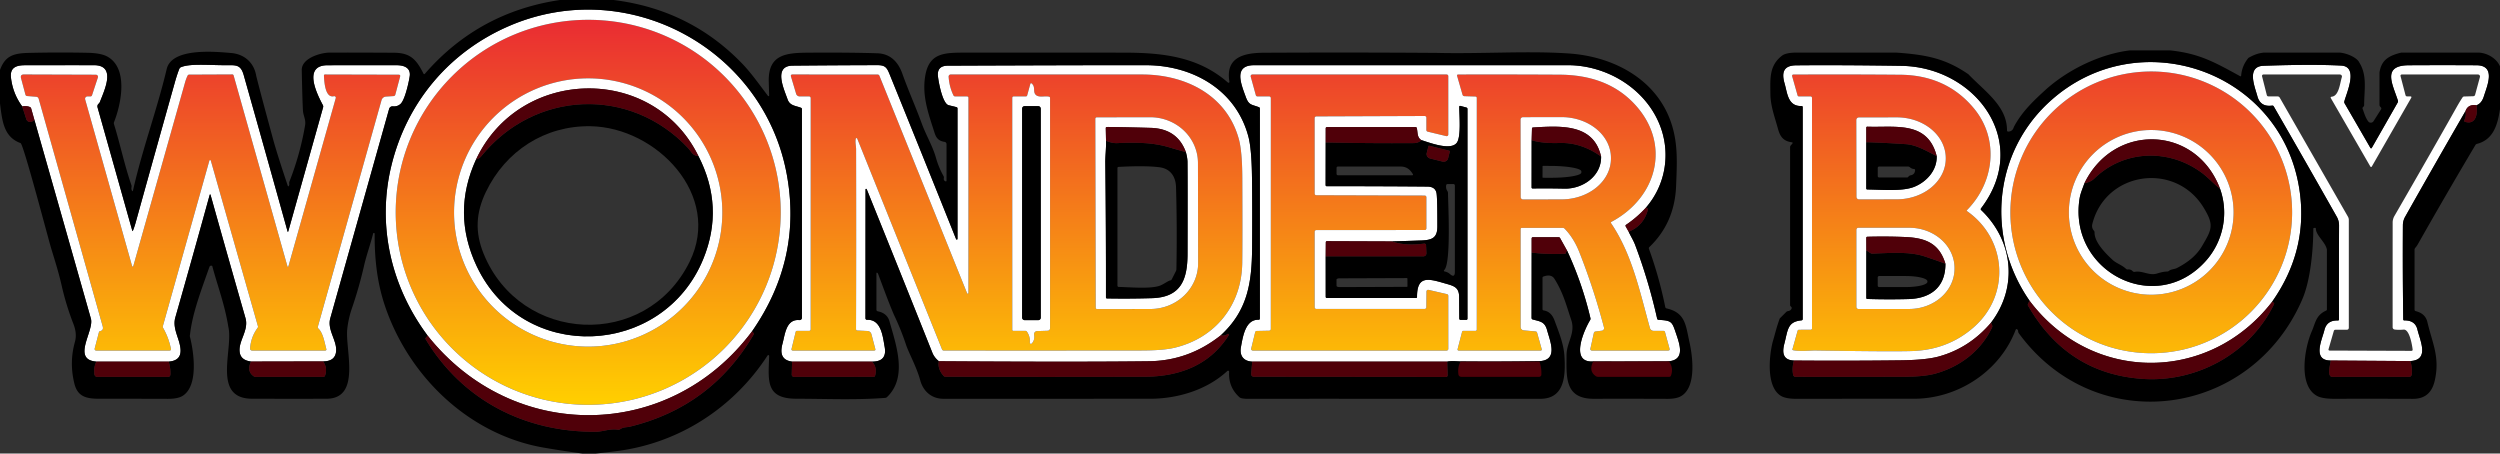 <svg xmlns="http://www.w3.org/2000/svg" xmlns:xlink="http://www.w3.org/1999/xlink" viewBox="0 0 1141 207"><rect x="0" y="0" width="1141" height="207" fill="#333333" stroke="none"/><defs><linearGradient id="a"><stop offset="0" style="stop-color:#ffcd00;stop-opacity:1"/><stop offset="1" style="stop-color:#ea2e32;stop-opacity:1"/></linearGradient><linearGradient xlink:href="#a" id="b" x1="628.809" x2="628.809" y1="182.333" y2="11.583" gradientUnits="userSpaceOnUse"/></defs><g fill="#20203d" style="fill:url(#b);fill-opacity:1"><path d="M356.32 96.9a87.86 87.86 0 0 1-87.86 87.86A87.86 87.86 0 0 1 180.6 96.9a87.86 87.86 0 0 1 87.86-87.86 87.86 87.86 0 0 1 87.86 87.86m-26.65.08a61.22 61.22 0 0 0-61.22-61.22 61.22 61.22 0 0 0-61.22 61.22 61.22 61.22 0 0 0 61.22 61.22 61.22 61.22 0 0 0 61.22-61.22M1046.12 96.92a64.29 64.29 0 0 1-64.29 64.29 64.29 64.29 0 0 1-64.29-64.29 64.29 64.29 0 0 1 64.29-64.29 64.29 64.29 0 0 1 64.29 64.29m-26.71.01a37.59 37.59 0 0 0-37.59-37.59 37.59 37.59 0 0 0-37.59 37.59 37.59 37.59 0 0 0 37.59 37.59 37.59 37.59 0 0 0 37.59-37.59M60.3 121.48a.28.27 44.8 0 0 .53 0Q72.71 79.35 84.49 37.5q.44-1.55 1.14-2.99.22-.45.72-.45l19.63-.09q.51 0 .65.5l24.48 86.84q.3 1.05.59 0l21.54-76.54a.69.69 0 0 0-.82-.86c-3.86.94-4.42-5.93-4.57-9.36q-.03-.56.53-.55l33.56.09q.9.01.67.88l-2.18 8.19q-.17.66-.85.7l-3.42.22a2.26 2.26 0 0 0-2.04 1.65l-29.04 103.32q-.15.53.25.91c2.17 2.04 2.84 6.59 3.62 9.4a.51.51 0 0 1-.49.64h-33.4a.92.92 0 0 1-.92-.99q.37-5.23 3.42-9.35.27-.37.15-.81l-21.5-75.56a.34.34 0 0 0-.65 0l-21.21 75.48q-.13.48.11.91 2.56 4.49 3.57 9.59a.61.61 0 0 1-.6.73H43.89a.71.7-82.7 0 1-.68-.89l1.93-7.42q.12-.47.59-.58 1.65-.36 1.14-2.18Q32.34 97.25 17.66 45.1q-.25-.86-1.14-.93l-4.1-.33q-.65-.05-.82-.68l-1.99-7.44q-.46-1.74 1.34-1.73l32.81.11a.97.96 9.4 0 1 .91 1.27L42 43.46q-.18.54-.75.54h-1.33a1.09 1.08-7.9 0 0-1.05 1.38zM390.57 63.3c-.34 1.51.15 3.52.15 4.71q.1 41.07-.03 82.16 0 .65.64.68l4.63.22a1.91 1.9-5.8 0 1 1.75 1.42l1.78 6.79q.19.72-.56.72H361.8a.57.57 0 0 1-.55-.7l1.88-7.77q.13-.53.67-.53h5.45q.75 0 .75-.75V44.75a.75.75 0 0 0-.75-.75h-4.29a1.68 1.68 0 0 1-1.61-1.2l-2.39-8.02a.61.61 0 0 1 .59-.78l38.92.01q.67 0 .92.62l39.99 99.21a.32.32 0 0 0 .62-.12V44.66q0-.65-.65-.65l-5.41-.01q-.57-.01-.81-.52-1.92-4.03-2.17-8.5a.92.92 0 0 1 .92-.98q43.54-.01 87.37 0c19.97.01 38.74 9.51 44.18 29.55q1.51 5.57 1.56 17.67.11 28-.03 38.78c-.26 19.39-12.37 34.3-30.88 38.71q-5.23 1.25-15.4 1.26-44.95.06-89.92.02-.59 0-.82-.56l-38.7-96.18a.35.35 0 0 0-.67.05M468.19 44h-5.56a.63.62 0 0 0-.63.62V150.5q0 .5.5.5h5.47q.48 0 .74.4 1.55 2.27 1.29 4.96a.53.53 0 0 0 .92.4q1.48-1.65 1.04-3.94a1.45 1.44-6.3 0 1 1.37-1.71l4.84-.16a1.12 1.12 0 0 0 1.08-1.12V44.73q0-.52-.51-.63c-2.09-.44-5.02.72-6.31-1.18-.92-1.36.14-3.19-1.44-4.72q-.57-.54-.78.22l-1.4 5.1q-.13.48-.62.48m31.72 10.19.16 86.24a.64.64 0 0 0 .64.64l24.38-.04a21.78 20.89-.1 0 0 21.74-20.93l-.08-45.74a21.78 20.89-.1 0 0-21.82-20.85l-24.38.04a.64.64 0 0 0-.64.64M650.24 52.94l-49.48.19a.76.76 0 0 0-.76.76v34.46a.76.76 0 0 0 .76.76l49.48.15a.76.76 0 0 1 .76.76v14.2a.76.76 0 0 1-.76.76l-49.48.03a.76.76 0 0 0-.76.76v34.47a.76.76 0 0 0 .76.76h49.46a.76.76 0 0 0 .76-.75l.07-7.21a.76.76 0 0 1 .93-.74l8.43 1.95a.76.76 0 0 1 .59.74v24.25a.76.76 0 0 1-.76.76h-88.45a.76.76 0 0 1-.74-.94l1.81-7.43a.76.76 0 0 1 .72-.58l5.68-.12a.76.76 0 0 0 .74-.76V44.76a.76.76 0 0 0-.76-.76h-5.35a.76.76 0 0 1-.73-.56l-2.34-8.48a.76.76 0 0 1 .74-.96h88.68a.76.76 0 0 1 .76.76v26.62a.76.76 0 0 1-.94.74l-8.48-2.04a.76.76 0 0 1-.58-.74V53.7a.76.76 0 0 0-.76-.76M735.34 101.94c9.63 14.25 13.14 31.46 17.69 47.79a1.75 1.75 0 0 0 1.68 1.27h4.43q.62 0 .78.6l2.06 7.53q.24.87-.67.87h-34.79a.69.68 6.1 0 1-.67-.83l1.57-7.15q.14-.65.8-.73l2.87-.36a1.16 1.16 0 0 0 .98-1.45q-4.65-17.67-11.22-34.3-2.56-6.5-6.76-10.82-.36-.36-.87-.36h-18.6q-.62 0-.62.62v44.43q0 1.61 1.61 1.75l5.21.46q.57.05.72.6l2.07 7.41q.2.73-.55.73h-37.34a.51.5-82.8 0 1-.48-.63l2.05-7.92q.12-.45.58-.45h5.5q.63 0 .63-.63V44.66a.61.61 0 0 0-.59-.61l-5.01-.15q-.72-.03-.92-.72l-2.44-8.48q-.19-.68.51-.69 23.14-.06 46.19.07c13.06.08 24.99 3.64 34.03 13.18 17.09 18.03 10.86 42.69-10.25 53.95q-.5.26-.18.73m-41.37-47.35.06 35.36a1.1 1.1 0 0 0 1.1 1.09l17.56-.03a22.58 18.61-.1 0 0 22.55-18.65v-.34a22.58 18.61-.1 0 0-22.61-18.57l-17.56.03a1.1 1.1 0 0 0-1.1 1.11M827 149.87V44.75q0-.75-.75-.75h-5.18q-.52 0-.67-.51l-2.47-8.74a.56.56 0 0 1 .54-.72q24.32-.12 48.77.08 21 .18 33.59 15.28c11.7 14.04 9.46 33.77-3.1 46.5a.32.31-50.3 0 0 .04.48c18.17 12.75 19.87 38.21 3.07 52.97q-11.78 10.34-28.15 10.88-9.24.31-44.05-.26c-2.32-.04-6.71.52-10.2-.11q-.47-.08-.34-.54l2.31-8.27q.15-.53.7-.53l5.27-.02q.62 0 .62-.62m20.22-95.1.06 35.08a1.17 1.17 0 0 0 1.17 1.16l17.27-.03a22.36 18.62-.1 0 0 22.33-18.66v-.18a22.36 18.62-.1 0 0-22.39-18.58l-17.27.03a1.17 1.17 0 0 0-1.17 1.18m.03 50.09v35.24a.92.92 0 0 0 .92.92h23.17a20.71 18.39 0 0 0 20.71-18.39v-.3a20.71 18.39 0 0 0-20.71-18.39h-23.17a.92.92 0 0 0-.92.92" style="fill:url(#b);fill-opacity:1"/><path d="m1082.56 75.89 17.87-31.15q.43-.74-.43-.74h-1.35q-.63 0-.79-.61l-2.26-8.66a.58.58 0 0 1 .56-.73h34.79a.93.92-82.3 0 1 .89 1.17l-2.19 8.06q-.19.67-.89.69l-4.11.12q-.48.01-.75.42-1.23 1.84-2.71 4.47-10.5 18.7-28.45 49.78c-.42.73-.73 1.84-.73 2.76q-.02 23.9-.01 47.9a1.03 1.03 0 0 0 .89 1.02q1.87.26 4.1.04c2.7-.25 3.9 7.07 4.13 9.02q.08.69-.61.68l-37.18-.13q-.77-.01-.55-.74l2.36-8.17q.17-.59.79-.59h5.07q1 0 1-1v-49.12a2.98 2.93-60.3 0 0-.39-1.47l-31.13-54.33q-.33-.57-.99-.57l-4.15-.02q-.63 0-.78-.62l-2.16-8.56a.65.65 0 0 1 .63-.81h34.91a.93.93 0 0 1 .88 1.22c-.84 2.53-1.27 8.57-4.59 8.91q-.77.08-.38.75l17.91 31.01q.4.69.8 0" style="fill:url(#b);fill-opacity:1"/></g><g fill="#fff"><path d="M343.21 151.25c-37.7 50.41-109.28 50.95-148.17 1.75-16.67-22.43-22.95-50.17-16.49-77.09 7.04-29.33 26.68-52.51 54.28-64.25 53.81-22.88 115.6 10.51 126.23 67.8q7.17 38.71-15.85 71.79m13.11-54.35a87.86 87.86 0 0 0-87.86-87.86A87.86 87.86 0 0 0 180.6 96.9a87.86 87.86 0 0 0 87.86 87.86 87.86 87.86 0 0 0 87.86-87.86M1037 137.71c-28.72 37.24-82.34 37.28-110.71-.46-19.95-28.7-16.66-67.35 9.22-90.92 40.33-36.73 105.51-14.14 113.9 39.91q4.3 27.71-12.41 51.47m9.12-40.79a64.29 64.29 0 0 0-64.29-64.29 64.29 64.29 0 0 0-64.29 64.29 64.29 64.29 0 0 0 64.29 64.29 64.29 64.29 0 0 0 64.29-64.29M147.51 164.93l-32.95.07q-4.56-.58-5.14-4.09c-.86-5.15 4.25-10.04 2.62-15.73q-8.09-28.19-15.96-56.3a.19.19 0 0 0-.36 0q-7.73 28.07-15.7 56.01c-1.07 3.71.51 7.17 1.58 10.66 1.48 4.85 1.49 8.99-4.6 9.49H44c-11.52-.89-.93-14.01-2.51-19.61q-12.86-45.35-25.78-90.68l-1.48-5.24q-.13-.45-.56-.65-1.36-.64-3.55-.33-4.25-5.78-5.11-13.03c-.55-4.64 2.32-5.72 6.39-5.73q15.73-.04 31.45-.02c10.18.02 5.06 10.89 2.73 16.81q-.18.44-.55.76-.8.68-.46 1.87 7.9 28 15.78 56.01.14.51.34.02.66-1.65 1.15-3.4 8.88-31.95 17.86-63.88 1.18-4.21 2.16-6.56.19-.47.66-.68c3.97-1.72 11.73-1 19.92-.94 5.01.03 7.34-.62 8.79 4.5q10.06 35.58 19.98 71.21.19.69.39 0l15.87-56.51q.14-.49-.1-.95c-3.08-5.76-8.99-18.19 2.09-18.23q15.75-.06 31.52-.02c3.1 0 6.25.95 6.07 4.49-.07 1.4-2.01 11.12-4.22 13.15q-1.44 1.33-3.5 1.13a1.63 1.62 10.8 0 0-1.73 1.17q-13.47 47.96-26.86 95.57c-1.57 5.58 3.67 10.7 2.53 15.93q-.81 3.71-5.76 3.73M60.3 121.48l-21.43-76.1A1.09 1.08-7.9 0 1 39.92 44h1.33q.57 0 .75-.54l2.67-8.09a.97.96 9.4 0 0-.91-1.27l-32.81-.11q-1.8-.01-1.34 1.73l1.99 7.44q.17.63.82.68l4.1.33q.89.07 1.14.93 14.68 52.15 29.21 103.83.51 1.82-1.14 2.18-.47.11-.59.58l-1.93 7.42a.71.7-82.7 0 0 .68.89h33.54a.61.61 0 0 0 .6-.73q-1.01-5.1-3.57-9.59-.24-.43-.11-.91l21.21-75.48a.34.34 0 0 1 .65 0l21.5 75.56q.12.44-.15.81-3.05 4.12-3.42 9.35a.92.92 0 0 0 .92.99h33.4a.51.51 0 0 0 .49-.64c-.78-2.81-1.45-7.36-3.62-9.4q-.4-.38-.25-.91l29.04-103.32a2.26 2.26 0 0 1 2.04-1.65l3.42-.22q.68-.04.85-.7l2.18-8.19q.23-.87-.67-.88L148.38 34q-.56-.01-.53.55c.15 3.43.71 10.3 4.57 9.36a.69.69 0 0 1 .82.86l-21.54 76.54q-.29 1.05-.59 0l-24.48-86.84q-.14-.5-.65-.5l-19.63.09q-.5 0-.72.45-.7 1.44-1.14 2.99-11.78 41.85-23.66 83.98a.28.27 44.8 0 1-.53 0"/><path d="M557.21 153q-14.63 11.62-32.65 11.86-33.1.42-96.08-.01-2.09-1.7-2.96-3.89-14.83-37.19-29.94-74.58a.29.28 34.4 0 0-.55.1l-.03 58.79a.7.7 0 0 0 .73.7c6.51-.29 7.18 7.7 8.03 12.35q1.24 6.76-5.76 6.72h-36.5c-4.88-.65-5.52-3.93-4.36-8.22 1.16-4.27 1.63-11.26 7.69-10.73a1.08 1.08 0 0 0 1.17-1.08v-95.2q0-.44-.42-.61c-2.38-.97-5.09-.85-6.14-3.88-1.53-4.42-6.72-15.28 2.31-15.36q19.34-.18 38.68-.23c3.53 0 4.32 1.06 5.55 4.07q15.24 37.52 30.38 75.33a.33.33 0 0 0 .64-.12V49.54q0-.52-.5-.65-1.22-.31-3.52-.86c-3.02-.74-4.89-12.06-4.95-13.8q-.15-4.23 4.53-4.25 72.35-.29 90.68-.22c21.14.09 41 11.28 46.57 32.76q1.44 5.56 1.6 18.6.18 14.55.05 32.13c-.13 15.85-2.06 28.49-14.25 39.75M390.57 63.3a.35.35 0 0 1 .67-.05l38.7 96.18q.23.56.82.56 44.97.04 89.92-.02 10.17-.01 15.4-1.26c18.51-4.41 30.62-19.32 30.88-38.71q.14-10.78.03-38.78-.05-12.1-1.56-17.67c-5.44-20.04-24.21-29.54-44.18-29.55q-43.83-.01-87.37 0a.92.92 0 0 0-.92.98q.25 4.47 2.17 8.5.24.51.81.52l5.41.01q.65 0 .65.65v89.06a.32.32 0 0 1-.62.12l-39.99-99.21q-.25-.62-.92-.62L361.55 34a.61.61 0 0 0-.59.78l2.39 8.02a1.68 1.68 0 0 0 1.61 1.2h4.29a.75.75 0 0 1 .75.75v105.5q0 .75-.75.75h-5.45q-.54 0-.67.53l-1.88 7.77a.57.57 0 0 0 .55.7h37.13q.75 0 .56-.72l-1.78-6.79a1.91 1.9-5.8 0 0-1.75-1.42l-4.63-.22q-.64-.03-.64-.68.13-41.09.03-82.16c0-1.19-.49-3.2-.15-4.71"/><path d="M751.25 94.71q-4.08 4.48-9.09 7.87-.45.3-.18.78l1.33 2.38q.58 1.23 1.58 3.06.88 1.61 1.44 3.1 6.15 16.38 9.98 33.47.12.57.7.6c6.09.38 6.08.76 8.04 6.55 1.88 5.53 4.12 12.42-4.83 12.45q-24.86.1-33.97.01c-9.76-.1-2.97-14.9-.53-18.88q.26-.42.15-.9-3.74-15.91-10.62-30.74l-3.21-5.77q-.24-.44-.75-.44h-11.58q-.67 0-.67.66v6.34l-.03 29.84q0 .57.55.72c3.43.94 5.48.98 6.54 4.91 1.45 5.3 5.28 13.97-3.96 14.12q-17.61.3-35.21.13c-1.77-.01-4.18-.38-6.43.07h-89c-3.93-.18-5.86-2.67-5.14-6.62.93-5.17 2.13-12.61 8-12.49q.64.02.64-.63V49.56q0-.47-.44-.64c-3.41-1.31-4.57-.81-5.99-4.69-2.19-5.98-5.72-14.47 3.82-14.47q71.56-.01 143.12-.01c18.15 0 36.19 11.08 42.44 28.42 4.49 12.45 2.07 26.43-6.7 36.54M650.24 52.94a.76.76 0 0 1 .76.76v5.64a.76.76 0 0 0 .58.74l8.48 2.04a.76.76 0 0 0 .94-.74V34.76a.76.76 0 0 0-.76-.76h-88.68a.76.76 0 0 0-.74.96l2.34 8.48a.76.76 0 0 0 .73.56h5.35a.76.76 0 0 1 .76.76v105.41a.76.76 0 0 1-.74.76l-5.68.12a.76.76 0 0 0-.72.58l-1.81 7.43a.76.76 0 0 0 .74.94h88.45a.76.76 0 0 0 .76-.76v-24.25a.76.76 0 0 0-.59-.74l-8.43-1.95a.76.76 0 0 0-.93.74l-.07 7.21a.76.76 0 0 1-.76.75h-49.46a.76.76 0 0 1-.76-.76v-34.47a.76.76 0 0 1 .76-.76l49.48-.03a.76.76 0 0 0 .76-.76v-14.2a.76.76 0 0 0-.76-.76l-49.48-.15a.76.76 0 0 1-.76-.76V53.89a.76.76 0 0 1 .76-.76zm85.28 48.27c21.11-11.26 27.34-35.92 10.25-53.95-9.04-9.54-20.97-13.1-34.03-13.18q-23.05-.13-46.19-.07-.7.01-.51.69l2.44 8.48q.2.69.92.72l5.01.15a.61.61 0 0 1 .59.61v105.71q0 .63-.63.63h-5.5q-.46 0-.58.45l-2.05 7.92a.51.5-82.8 0 0 .48.63h37.34q.75 0 .55-.73l-2.07-7.41q-.15-.55-.72-.6l-5.21-.46q-1.61-.14-1.61-1.75v-44.43q0-.62.62-.62h18.6q.51 0 .87.36 4.2 4.32 6.76 10.82 6.57 16.63 11.22 34.3a1.16 1.16 0 0 1-.98 1.45l-2.87.36q-.66.08-.8.73l-1.57 7.15a.69.68 6.1 0 0 .67.83h34.79q.91 0 .67-.87l-2.06-7.53q-.16-.6-.78-.6h-4.43a1.75 1.75 0 0 1-1.68-1.27c-4.55-16.33-8.06-33.54-17.69-47.79q-.32-.47.18-.73m-86.77-37.25c-2.06-1.21-1.64-3.48-2.11-5.46q-.11-.5-.63-.5H605.7q-.65 0-.65.65l-.01 6.35-.03 19.5a.49.49 0 0 0 .49.49q22.97-.03 45.93.17 3.85.03 4.25 3.33.36 3.01.33 15.01c-.02 5.24-2.66 6.08-7.43 6.25q-6.64.24-13.37.42l-29.52-.11q-.59-.01-.6.58l-.05 6.36.01 18.42q.01.59.59.59l40.61-.01q.48 0 .48-.48c-.03-9.54 4.8-8.49 12.09-6.36 4.27 1.25 7.1 1.58 7.13 6.33q.03 4.88.07 9.83 0 .68.68.68h2.42q.63 0 .63-.63V49.75q0-.54-.52-.68l-2.65-.71q-.57-.15-.57.43c-.02 3.65.93 13.63-1.13 16.37-2.79 3.71-12.34-.03-16.13-1.2M908.71 147.25q-9.88 11.62-23.96 15.48-5.69 1.56-17.04 1.71-24.48.3-48.96.1c-4.98-.17-5.46-3.51-4.39-7.63 1.64-6.25 1.34-10.05 7.78-10.69q.61-.06.61-.67V48.96q0-.6-.6-.58c-6.2.2-6.4-5.97-7.66-10.27-1.45-5.01-.55-8.23 5.27-8.29q19.33-.2 47.99.23c34.08.5 59.47 34.81 36.4 65.04q-.32.42.06.79c14.64 13.99 16.88 35.12 4.5 51.37m-82.33 3.24-5.27.02q-.55 0-.7.53l-2.31 8.27q-.13.46.34.54c3.49.63 7.88.07 10.2.11q34.81.57 44.05.26 16.37-.54 28.15-10.88c16.8-14.76 15.1-40.22-3.07-52.97a.32.31-50.3 0 1-.04-.48c12.56-12.73 14.8-32.46 3.1-46.5q-12.59-15.1-33.59-15.28-24.45-.2-48.77-.08a.56.56 0 0 0-.54.72l2.47 8.74q.15.51.67.51h5.18q.75 0 .75.75v105.12q0 .62-.62.62M1130.25 48.04q-3.82-.59-5 2.67-13.89 24.03-27.54 48.23-1.01 1.79-1.03 3.84-.14 21.5.16 42.96.01.5.51.49 4.95-.06 5.97 4.18c1.25 5.21 5.63 13.95-3.32 14.38l-36.25-.25c-8.67.04-3.89-9.72-2.91-13.82q1.11-4.62 6.12-4.45.55.02.55-.52-.04-21.47.03-42.88 0-2.1-1.03-3.93-14.28-25.24-28.76-50.35-.26-.46-.78-.39-5.36.72-6.71-4.32c-1.12-4.21-5.15-13.57 2.8-13.86q22.13-.78 35.44-.09c8.05.42 2.55 12.21 1.47 16.3q-.14.51.13.96l11.69 20.19q.38.65.75 0l11.75-20.58q.26-.46.09-.97c-2.51-7.66-7.32-15.99 5.04-16.05q15.39-.09 30.81 0c9.16.06 4.85 9.52 3.42 14.14q-1.02 3.31-3.4 4.12m-48.49 27.85-17.91-31.01q-.39-.67.38-.75c3.32-.34 3.75-6.38 4.59-8.91a.93.93 0 0 0-.88-1.22h-34.91a.65.65 0 0 0-.63.81l2.16 8.56q.15.62.78.62l4.15.02q.66 0 .99.57l31.13 54.33a2.98 2.93-60.3 0 1 .39 1.47v49.12q0 1-1 1h-5.07q-.62 0-.79.59l-2.36 8.17q-.22.73.55.74l37.18.13q.69.01.61-.68c-.23-1.95-1.43-9.27-4.13-9.02q-2.23.22-4.1-.04a1.03 1.03 0 0 1-.89-1.02q-.01-24 .01-47.9c0-.92.31-2.03.73-2.76q17.95-31.08 28.45-49.78 1.48-2.63 2.71-4.47.27-.41.75-.42l4.11-.12q.7-.02.89-.69l2.19-8.06a.93.92-82.3 0 0-.89-1.17h-34.79a.58.58 0 0 0-.56.73l2.26 8.66q.16.61.79.61h1.35q.86 0 .43.74l-17.87 31.15q-.4.69-.8 0M329.67 96.98a61.22 61.22 0 0 1-61.22 61.22 61.22 61.22 0 0 1-61.22-61.22 61.22 61.22 0 0 1 61.22-61.22 61.22 61.22 0 0 1 61.22 61.22M217.29 72.75q-11.2 24.42.29 48.76c21.13 44.72 85 41.62 103.38-3.29q9.72-23.75-2.21-47.01C298 29.06 237.08 30.6 217.29 72.75M468.81 43.52l1.4-5.1q.21-.76.78-.22c1.58 1.53.52 3.36 1.44 4.72 1.29 1.9 4.22.74 6.31 1.18q.51.11.51.63v105.1a1.12 1.12 0 0 1-1.08 1.12l-4.84.16a1.45 1.44-6.3 0 0-1.37 1.71q.44 2.29-1.04 3.94a.53.53 0 0 1-.92-.4q.26-2.69-1.29-4.96-.26-.4-.74-.4h-5.47q-.5 0-.5-.5V44.62a.63.62 0 0 1 .63-.62h5.56q.49 0 .62-.48m6.19 6.05a1.13 1.13 0 0 0-1.13-1.13h-6.24a1.13 1.13 0 0 0-1.13 1.13v95.42a1.13 1.13 0 0 0 1.13 1.13h6.24a1.13 1.13 0 0 0 1.13-1.13zM499.91 54.19a.64.64 0 0 1 .64-.64l24.38-.04a21.78 20.89-.1 0 1 21.82 20.85l.08 45.74a21.78 20.89-.1 0 1-21.74 20.93l-24.38.04a.64.64 0 0 1-.64-.64zm4.88 10.06c.11 3.35-.37 7.01-.33 10q.34 30.72.3 61.45 0 .5.5.51 10.28.18 20.55-.13c13.24-.4 16.16-8.56 16.18-20.18q.08-32.83-.02-42.08-.02-1.74-.74-4.4-3.88-10.71-16.05-11.06-14.9-.42-19.92-.41-.6 0-.59.6z"/><path d="M693.97 54.59a1.1 1.1 0 0 1 1.1-1.11l17.56-.03a22.58 18.61-.1 0 1 22.61 18.57v.34a22.58 18.61-.1 0 1-22.55 18.65l-17.56.03a1.1 1.1 0 0 1-1.1-1.09zm5.07 9.41-.02 21.5q0 .53.53.52 7.24-.09 14.45.07c8.35.18 16.93-5.71 16.74-14.65-3.37-14.98-18.19-14.05-31.03-13.26q-.51.03-.52.54zM847.22 54.77a1.17 1.17 0 0 1 1.17-1.18l17.27-.03a22.36 18.62-.1 0 1 22.39 18.58v.18a22.36 18.62-.1 0 1-22.33 18.66l-17.27.03a1.17 1.17 0 0 1-1.17-1.16zm4.55 10.13v21.07q0 .51.51.51c6.46.06 15.94.99 21.44-1.24 5.6-2.27 10.42-7.55 10.18-14.02-4.13-16.23-19.06-12.95-31.62-13.4q-.51-.02-.51.49zM1019.41 96.93a37.59 37.59 0 0 1-37.59 37.59 37.59 37.59 0 0 1-37.59-37.59 37.59 37.59 0 0 1 37.59-37.59 37.59 37.59 0 0 1 37.59 37.59m-68.07-13.31c-.78 2.25-1.85 4.66-2.21 6.92-5.33 33.24 34.63 54.12 57.53 28.62 7.93-8.82 10.65-21.51 6.59-32.95-10.83-29.06-48.42-30.32-61.91-2.59M847.25 104.86a.92.92 0 0 1 .92-.92h23.17a20.71 18.39 0 0 1 20.71 18.39v.3a20.71 18.39 0 0 1-20.71 18.39h-23.17a.92.92 0 0 1-.92-.92zm4.54 9.39v21.7q0 .48.49.5 9.54.31 18.81.04c9.92-.28 16.86-5.33 16.8-16.13-2.73-9.05-8.78-11.76-18.11-12.17q-8.73-.39-17.51-.13-.5.02-.5.52z"/></g><path d="M255.56 0h24.5q34.87 4.34 58.7 29.06c4.06 4.2 7.95 9.74 11.73 14.69.182.25.577.108.56-.2q-.11-3.18-.19-6.33c-.32-12.52 8.17-13.11 18.14-13.18q18.79-.14 31.44.28c6 .19 9.5 4.06 11.34 9.18 2.99 8.34 6.06 15.05 8.96 22.99 1.97 5.4 4.89 10.05 6.47 15.67a37.7 37.7 0 0 0 3.41 8.19 1.3 1.3 0 0 1 .15.93q-.2 1 .62 1.42.61.31.61-.38V65.79c0-.522-.388-.965-.91-1.04-2.51-.37-3.75-1.58-4.54-4.08-2.77-8.69-5.83-16.77-4.27-26.05 1.8-10.72 9-10.59 18.72-10.6q36.02-.05 72.04.01c17.29.03 33.74 1.7 47.38 13.64a.42.42 0 0 0 .69-.38c-1.97-11.51 7.18-13.18 15.89-13.22q39.33-.21 78.66.07c20.438.519 42.202-1.07 61.08.32 20.41 1.58 40.09 12.25 46.37 32.8 2.72 8.9 2.29 17.22 1.86 27.74q-.69 16.74-12.18 27.75-.38.36-.2.85a185 185 0 0 1 7.43 26.52q.11.53.64.65c8.63 1.95 8.72 7.81 10.37 15.17 1.51 6.73 3.31 20.57-3.69 24.8q-2.17 1.31-6.38 1.29a4679 4679 0 0 0-33.51-.02c-13.38.04-12.53-9.8-12.48-19.97.03-5.93 4.24-9.9 2.1-16.16-2.13-6.24-3.49-12.04-7.6-18.6q-1.48-2.37-5.05-1.07-.42.15-.42.6v14.22q0 .57.57.66 3.45.54 4.92 4.58c1.96 5.36 4.18 10.62 4.52 16.29.52 8.49.28 19.45-10.96 19.45q-67.26-.02-134.52-.01c-1.06-.09-2.011-.13-2.77-.63q-5.2-4.67-4.78-11.66a.49.49 0 0 0-.83-.39c-9.31 8.65-22.7 12.66-35.2 12.67q-47.21.02-94.43.01c-5.37 0-9.19-3.47-10.53-8.44-1.66-6.12-5.17-12.29-6.51-16.3a116 116 0 0 0-5.51-13.64c-2.63-6.143-5.065-12.994-7.25-18.73q-.72-1.01-.72.22v16.18q0 .67.65.8 4.27.84 5.33 4.64c2.94 10.54 8.38 25.38-1.11 34.46a1.42 1.42 0 0 1-.91.41c-13.32 1.03-27.12.39-40.5.38-14.21-.01-12.79-8.33-12.41-19.51.02-.4-.507-.559-.73-.22-15.44 23.73-40.08 39.81-68.26 43.55q-5.17.69-10.37 1.2h-5.75a446 446 0 0 1-17.76-2.7c-34.41-5.96-61.96-32.88-72.65-65.17-3.47-10.48-4.61-21.38-4.54-32.45.009-.418-.591-.497-.69-.09-1.22 4.91-3.03 9.78-4.13 14.63q-2.25 9.87-5.54 19.44a44.3 44.3 0 0 0-2.14 9.5c-1.04 9.34 6.56 31.79-9.51 31.83q-16.98.04-33.94-.01c-18.48-.05-8.42-22.59-10.83-32.81-1.634-10.195-4.832-18.418-7.24-27.4q-.03-.43-.45-.52a.8.8 0 0 0-.35.02.82.82 0 0 0-.58.54c-3.92 11.09-7.864 21.432-8.87 30.95q-.15.46-.03.94c1.7 6.64 4.1 22.42-3.4 27.01q-2.19 1.34-6.78 1.32-15.6-.05-31.19-.04c-5.92 0-9.9-.92-11.38-6.94q-2.38-9.63.25-19c.83-2.97.27-5.76-.7-8.25a124 124 0 0 1-5.31-17.3c-1.42-6.22-2.99-11.14-4.71-16.77-1.43-4.65-12.72-47.92-14.07-48.41C1.61 62.47 1.02 55.18 0 47.19V31.94c2.38-6.59 6.29-7.63 13.19-7.8q13.33-.32 26.67-.05 6.12.12 9.01 1.67c9.79 5.23 6.53 21.49 3.19 29.94q-.19.47-.04.96c2.86 9.25 4.76 18.6 7.93 27.77q.17.49.07 1.01-.13.67.09 1.3.39 1.06.64-.04c4.374-19.142 10.968-36.799 15.31-55.1 2.24-10.05 22.5-8 29.46-7.41 6.13.52 10.49 4.52 11.44 10.54 2.713 10.648 5.128 19.381 7.8 29.27q1.93 6.92 6.55 20.68.24.7.57.05.21-.4.13-.88-.09-.52.1-1a129.3 129.3 0 0 0 7.13-25.65c.45-2.65-.82-4.33-.97-6.7q-.26-4.28-.55-18.5c-.11-5.44 8.59-7.97 12.72-7.99q9.05-.05 29.31.06c7.6.03 10.25 3.08 13.5 9.47q.29.57.7.09Q218.41 5.51 255.56 0m-60.52 153q-.12.68-.64 1.12-.37.32-.12.74c16.9 27.99 45.45 42.42 77.72 42.2 3.2-.02 6.31-1.54 10.09-.95q.51.08.93-.22c1.52-1.06 3.1-.83 4.35-1.13q37.27-9.07 56.59-42.07.25-.42-.09-.77l-.66-.67q23.02-33.08 15.85-71.79c-10.63-57.29-72.42-90.68-126.23-67.8-27.6 11.74-47.24 34.92-54.28 64.25-6.46 26.92-.18 54.66 16.49 77.09M10.12 48.53l1.91 5.89c.219.673.821 1.15 1.53 1.21q1.09.09 2.15-.88 12.92 45.33 25.78 90.68c1.58 5.6-9.01 18.72 2.51 19.61q-1.27 2.44-.91 5.69.14 1.27 1.42 1.27h32.25a1 1 0 0 0 1-.96q.13-3.09-.76-6c6.09-.5 6.08-4.64 4.6-9.49-1.07-3.49-2.65-6.95-1.58-10.66a6356 6356 0 0 0 15.7-56.01.19.19 0 0 1 .36 0 9020 9020 0 0 0 15.96 56.3c1.63 5.69-3.48 10.58-2.62 15.73q.58 3.51 5.14 4.09-2.08 4.41 1.19 6.7.44.3.97.3h30.82q.61 0 .81-.57 1.21-3.37-.84-6.5 4.95-.02 5.76-3.73c1.14-5.23-4.1-10.35-2.53-15.93q13.39-47.61 26.86-95.57a1.625 1.625 0 0 1 1.73-1.17q2.06.2 3.5-1.13c2.21-2.03 4.15-11.75 4.22-13.15.18-3.54-2.97-4.49-6.07-4.49q-15.77-.04-31.52.02c-11.08.04-5.17 12.47-2.09 18.23q.24.46.1.95l-15.87 56.51q-.2.69-.39 0a18441 18441 0 0 0-19.98-71.21c-1.45-5.12-3.78-4.47-8.79-4.5-8.19-.06-15.95-.78-19.92.94q-.47.21-.66.68-.98 2.35-2.16 6.56-8.98 31.93-17.86 63.88-.49 1.75-1.15 3.4-.2.49-.34-.02a77087 77087 0 0 0-15.78-56.01q-.34-1.19.46-1.87a2 2 0 0 0 .55-.76c2.33-5.92 7.45-16.79-2.73-16.81q-15.72-.02-31.45.02c-4.07.01-6.94 1.09-6.39 5.73q.86 7.25 5.11 13.03M361.5 165.04l-.15 5.92a1.02 1.02 0 0 0 1.02 1.05l36.34-.03q.53 0 .68-.52 1.08-3.73-1.39-6.42 7 .04 5.76-6.72c-.85-4.65-1.52-12.64-8.03-12.35a.7.7 0 0 1-.73-.7l.03-58.79c-.006-.31.425-.389.55-.1a17425 17425 0 0 1 29.94 74.58q.87 2.19 2.96 3.89-.68 3.46 2.16 6.69.34.39.85.39 45.4.17 90.79.02c15.73-.05 29.8-5.13 38.49-18.92a.405.405 0 0 0-.01-.49q-.23-.31-.53-.08-1.34 1.04-3.02.54c12.19-11.26 14.12-23.9 14.25-39.75q.13-17.58-.05-32.13-.16-13.04-1.6-18.6c-5.57-21.48-25.43-32.67-46.57-32.76q-18.33-.07-90.68.22-4.68.02-4.53 4.25c.06 1.74 1.93 13.06 4.95 13.8q2.3.55 3.52.86.5.13.5.65v59.47c.008.373-.512.47-.64.12a16394 16394 0 0 0-30.38-75.33c-1.23-3.01-2.02-4.07-5.55-4.07q-19.34.05-38.68.23c-9.03.08-3.84 10.94-2.31 15.36 1.05 3.03 3.76 2.91 6.14 3.88q.42.17.42.61v95.2a1.08 1.08 0 0 1-1.17 1.08c-6.06-.53-6.53 6.46-7.69 10.73-1.16 4.29-.52 7.57 4.36 8.22m210 0-.46 5.62a1.175 1.175 0 0 0 1.17 1.28l87.75.09a.74.74 0 0 0 .74-.76l-.2-6.23c2.25-.45 4.66-.08 6.43-.07q17.6.17 35.21-.13c9.24-.15 5.41-8.82 3.96-14.12-1.06-3.93-3.11-3.97-6.54-4.91q-.55-.15-.55-.72l.03-29.84c4.82.71 10.23.7 15.07.59q.47-.01.56-.47.11-.58.58-.91a159.7 159.7 0 0 1 10.62 30.74q.11.48-.15.9c-2.44 3.98-9.23 18.78.53 18.88q9.11.09 33.97-.01c8.95-.03 6.71-6.92 4.83-12.45-1.96-5.79-1.95-6.17-8.04-6.55q-.58-.03-.7-.6a252 252 0 0 0-9.98-33.47c-.847-2.225-2.025-4.06-3.02-6.16q6.88-2.72 8.8-10.09.08-.29-.17-.46l-.69-.48c8.77-10.11 11.19-24.09 6.7-36.54-6.25-17.34-24.29-28.42-42.44-28.42q-71.56 0-143.12.01c-9.54 0-6.01 8.49-3.82 14.47 1.42 3.88 2.58 3.38 5.99 4.69q.44.17.44.64v95.74q0 .65-.64.63c-5.87-.12-7.07 7.32-8 12.49-.72 3.95 1.21 6.44 5.14 6.62M1141 30.31v19.5c-1.05 6.88-2.91 13.91-10.49 15.85a1.2 1.2 0 0 0-.75.56 2507 2507 0 0 0-26.3 45.33 9.4 9.4 0 0 1-1.15 1.6q-.31.36-.31.83v27.29q0 .6.58.74 4.36 1.09 5.28 4.97c2.27 9.66 5.74 15.9 3.42 26.5-1.22 5.54-4.26 8.58-10.09 8.55q-17.79-.07-35.55-.02-5.63.02-8.06-1.27c-8.91-4.72-5.71-22.22-2.47-29.56 1.71-3.89 1.82-7.27 6.54-9.43a.57.57 0 0 0 .35-.55v-27.24c-.531-3.321-4.935-6.47-5.04-9.51-.01-.347-.183-.497-.53-.45l-.28.04q-.39.05-.35.44c-.032 9.625-1.328 23.58-5.01 32.06-23.33 54.26-94.14 63.75-129.39 15.58a1.7 1.7 0 0 1-.33-.99.98.98 0 0 0-.41-.8q-.5-.37-.72.21c-7.17 18.92-26.34 31.45-46.44 31.45q-26.77-.01-53.54.03-4.95.01-7.18-1.36c-6.73-4.12-5.36-18-3.78-24.42 1.142-3.83 1.812-6.947 3.29-10.91l2.91-2.91q.38-.37.9-.45 1.12-.15 1.56-1.1.21-.45-.14-.81l-.3-.3a.72.72 0 0 1-.22-.53V67.21q0-.49.32-.86l.66-.76q.48-.55-.24-.65c-3.71-.53-5.26-2.46-6.26-6.1-1.43-5.26-3.43-10.44-3.47-15.95-.05-6.96-.67-13.14 5.63-17.72 1.657-.97 4.186-1.138 5.88-1.16q22.99-.03 45.96 0c14.463 1.002 22.755 2.942 32.88 9.87C906.066 41.874 916 48.452 916 59.45q0 .64.64.6 1.94-.1 2.47-2.08c3.838-7.28 9.487-12.41 15.05-17.5 10.996-9.59 25.31-15.922 37.83-17.47h18.51c13.153 1.418 19.961 5.22 31.83 11.74q.49.27.54-.28.38-4.52 3.34-8.06c2.382-1.305 4.167-2.084 7.06-2.4h34.47c3.365.227 8.032 2.283 9.05 4.54 3.723 5.947 2.21 12.62 2.21 19.43a.94.94 0 0 1-.29.69l-.26.27q-.34.34-.13.77c.83 2.325 1.425 4.417 2.77 5.98a1.52 1.52 0 0 0 2.21-.39l3.38-5.34q.35-.55-.11-1l-.19-.2a1.22 1.22 0 0 1-.38-.91V33.05c.806-4.828 3.127-7.471 10.02-9.05h34.74c4.215-.037 8.731 2.624 10.24 6.31M926.29 137.25l-.68 1.39q-.24.47.03.92 17.86 30.94 52.13 33.36c24.48 1.73 49.16-11.44 60.07-34.06q.23-.48-.22-.76l-.62-.39q16.71-23.76 12.41-51.47c-8.39-54.05-73.57-76.64-113.9-39.91-25.88 23.57-29.17 62.22-9.22 90.92m-107.54 27.29q-.96 3.48-.36 6.55a1.11 1.11 0 0 0 1.09.89q24.58.06 49.09-.01 9.49-.03 14.56-1.41c11.2-3.06 20.97-10.29 26.06-21.15q.21-.45.03-.91l-.51-1.25c12.38-16.25 10.14-37.38-4.5-51.37q-.38-.37-.06-.79c23.07-30.23-2.32-64.54-36.4-65.04q-28.66-.43-47.99-.23c-5.82.06-6.72 3.28-5.27 8.29 1.26 4.3 1.46 10.47 7.66 10.27q.6-.02.6.58v96.59q0 .61-.61.67c-6.44.64-6.14 4.44-7.78 10.69-1.07 4.12-.59 7.46 4.39 7.63m245 0c-.19 1.79-1.89 7.45.74 7.46q17.76.01 35.05 0a1.175 1.175 0 0 0 1.16-1.06c.227-2.367-.01-4.417-.7-6.15 8.95-.43 4.57-9.17 3.32-14.38q-1.02-4.24-5.97-4.18-.5.01-.51-.49-.3-21.46-.16-42.96a7.85 7.85 0 0 1 1.03-3.84q13.65-24.2 27.54-48.23.42 2.13-.51 4.18-.25.55.33.72c5.18 1.53 5.8-4.17 5.18-7.57q2.38-.81 3.4-4.12c1.43-4.62 5.74-14.08-3.42-14.14q-15.42-.09-30.81 0c-12.36.06-7.55 8.39-5.04 16.05q.17.51-.09.97l-11.75 20.58q-.37.65-.75 0l-11.69-20.19q-.27-.45-.13-.96c1.08-4.09 6.58-15.88-1.47-16.3q-13.31-.69-35.44.09c-7.95.29-3.92 9.65-2.8 13.86q1.35 5.04 6.71 4.32.52-.07.78.39a7061 7061 0 0 1 28.76 50.35 7.9 7.9 0 0 1 1.03 3.93 8279 8279 0 0 0-.03 42.88q0 .54-.55.52-5.01-.17-6.12 4.45c-.98 4.1-5.76 13.86 2.91 13.82"/><path d="M318.75 71.21q11.93 23.26 2.21 47.01c-18.38 44.91-82.25 48.01-103.38 3.29q-11.49-24.34-.29-48.76 1.47-.34 2.43-1.52c24.31-29.94 67.75-31.94 94.32-3.66 1.52 1.61 1.87 3.44 4.71 3.64m-98.01 44.63c16.72 40.98 74.04 44.04 93.99 3.65 14.99-30.34-15.12-61.39-45.22-61.88-20.76-.33-38.75 11.19-47.8 30.09-4.5 9.41-5.02 18.21-.97 28.14"/><rect width="8.5" height="97.68" x="466.5" y="48.44" rx="1.13"/><path d="m605.04 117 44.61-.01a1.36 1.36 0 0 0 1.36-1.42l-.16-3.62a.79.79 0 0 0-.9-.76q-8.55 1.17-14.74-1.02 6.73-.18 13.37-.42c4.77-.17 7.41-1.01 7.43-6.25q.03-12-.33-15.01-.4-3.3-4.25-3.33-22.96-.2-45.93-.17a.49.49 0 0 1-.49-.49l.03-19.5q20.1.45 40.21.31 2.1-.01 3.5-1.35c3.79 1.17 13.34 4.91 16.13 1.2 2.06-2.74 1.11-12.72 1.13-16.37q0-.58.57-.43l2.65.71q.52.14.52.68v95.62q0 .63-.63.63h-2.42q-.68 0-.68-.68-.04-4.95-.07-9.83c-.03-4.75-2.86-5.08-7.13-6.33-7.29-2.13-12.12-3.18-12.09 6.36q0 .48-.48.48l-40.61.01q-.58 0-.59-.59zm56.42-48.2-9.16-2.28a.3.3 0 0 0-.36.22l-.79 3.14a2.14 2 14 0 0 1.6 2.46l5.58 1.39a2.14 2 14 0 0 2.56-1.42l.79-3.14a.3.3 0 0 0-.22-.37M610.75 80h33.67q.74 0 .34-.63c-1.32-2.12-2.86-3.36-5.59-3.36q-14.22-.02-28.47 0-.7 0-.7.69v2.55q0 .75.75.75m50.11 8.1c.09 5.59 1.43 31.8-1.64 35.07q-.56.59.24.76 1.28.26 2.23 1.1 2.31 2.06 2.31-1.04V84.75q0-.75-.75-.75h-2.53q-.6 0-.69.6-.22 1.41.53 2.55.29.43.3.95m-18.49 42.56-.02-3.48a.26.26 0 0 0-.26-.26l-30.77.11a1.35.58-.2 0 0-1.34.59l.01 2.84a1.35.58-.2 0 0 1.35.57l30.77-.11a.26.26 0 0 0 .26-.26M699.04 64q4.9 1.51 12.7 1.26 9.9-.32 19 6.18c.19 8.94-8.39 14.83-16.74 14.65q-7.21-.16-14.45-.07-.53.01-.53-.52zm4.98 11.96-.02 4.92a.25.25 0 0 0 .25.25l3.38.01a14.09 2.45.2 0 0 14.1-2.4v-.52a14.09 2.45.2 0 0-14.08-2.5l-3.38-.01a.25.25 0 0 0-.25.25M504.79 64.25q2.79 1.16 4.96 1.07c7.89-.34 16.18-.41 23.8 1.9q3.79 1.15 7.68 2.2.72 2.66.74 4.4.1 9.25.02 42.08c-.02 11.62-2.94 19.78-16.18 20.18q-10.27.31-20.55.13-.5-.01-.5-.51.04-30.73-.3-61.45c-.04-2.99.44-6.65.33-10m24.96 65.98c1.71-.75 3.44-2.09 4.4-2.26q.44-.08.64-.48l1.91-3.77q.2-.4.21-.86.36-18.69-.17-37.4c-.14-5.01-2.64-8.5-7.59-9.13q-6.46-.81-18.59-.16-.56.03-.56.58v53.53q0 .66.66.68c4.86.08 14.97 1.07 19.09-.73M851.77 64.9q8.99.28 17.94.88c5.12.33 9.64 3.22 14.19 5.44.24 6.47-4.58 11.75-10.18 14.02-5.5 2.23-14.98 1.3-21.44 1.24q-.51 0-.51-.51zM872.03 80q1.84-.3 2.02-2.27.05-.54-.49-.59-1.08-.1-1.87-.79-.4-.35-.93-.35h-13.01q-.75 0-.75.75v3.5q0 .75.75.75h12.68q.2 0 .33-.14l.43-.42q.35-.36.84-.44M1013.25 86.21c4.06 11.44 1.34 24.13-6.59 32.95-22.9 25.5-62.86 4.62-57.53-28.62.36-2.26 1.43-4.67 2.21-6.92q2.79-.46 4.63-2.25c13.61-13.19 34.37-13.52 49.18-2.31 2.5 1.89 5.27 4.86 8.1 7.15m-57.3 19.92c-.05 4.46 5.02 9.5 8.17 12.43 1.82 1.69 4.22 2.3 6.19 4.15q.37.34.86.28 1.28-.16 2.18.77.39.41.95.31c3.65-.65 6.56 1.92 10.26.74q2.74-.87 4.5-.88.48 0 .85-.3c1.05-.84 2.49-.71 3.59-1.28 4.64-2.38 8.8-5.43 11.51-10.05 4.52-7.69 5.63-9.55.65-17.65-12.88-20.94-44.69-16.45-50.72 7.55q-.44 1.74.7 3.07.32.37.31.86M851.79 114.25l1.86 1.25q.4.27.89.26c7.4-.27 16.84-1.08 23.89 1.28q4.74 1.58 9.46 3.32c.06 10.8-6.88 15.85-16.8 16.13q-9.27.27-18.81-.04-.49-.02-.49-.5zm5.2 12.41v3.68a.68.68 0 0 0 .68.68h12.07a9.93 2.4 0 0 0 9.93-2.4v-.24a9.93 2.4 0 0 0-9.93-2.4h-12.07a.68.68 0 0 0-.68.68"/><g fill="#270209" fill-opacity=".976" style="stroke:none;stroke-opacity:1;fill:#500009;fill-opacity:1"><path d="m751.25 94.71.69.48q.25.17.17.46-1.92 7.37-8.8 10.09l-1.33-2.38q-.27-.48.18-.78 5.01-3.39 9.09-7.87M926.29 137.25c28.37 37.74 81.99 37.7 110.71.46l.62.39q.45.28.22.76c-10.91 22.62-35.59 35.79-60.07 34.06q-34.27-2.42-52.13-33.36-.27-.45-.03-.92zM908.71 147.25l.51 1.25q.18.46-.03.91c-5.09 10.86-14.86 18.09-26.06 21.15q-5.07 1.38-14.56 1.41-24.51.07-49.09.01a1.11 1.11 0 0 1-1.09-.89q-.6-3.07.36-6.55 24.48.2 48.96-.1 11.35-.15 17.04-1.71 14.08-3.86 23.96-15.48M428.48 164.85q62.98.43 96.08.01 18.02-.24 32.65-11.86 1.68.5 3.02-.54.3-.23.53.08.17.24.01.49c-8.69 13.79-22.76 18.87-38.49 18.92q-45.39.15-90.79-.02-.51 0-.85-.39-2.84-3.23-2.16-6.69M1063.75 164.54l36.25.25q1.04 2.6.7 6.15a1.18 1.17 2.4 0 1-1.16 1.06q-17.29.01-35.05 0c-2.63-.01-.93-5.67-.74-7.46M44 165.04h33q.89 2.91.76 6a1 1 0 0 1-1 .96H44.51q-1.28 0-1.42-1.27-.36-3.25.91-5.69M114.56 165l32.95-.07q2.05 3.13.84 6.5-.2.57-.81.57h-30.82q-.53 0-.97-.3-3.27-2.29-1.19-6.7" style="stroke:none;stroke-opacity:1;fill:#500009;fill-opacity:1"/><path d="M666.592 165.04h36.053q.972 2.91.83 6a1.093 1 0 0 1-1.092.96h-35.234q-1.399 0-1.552-1.27-.393-3.25.995-5.69" style="fill:#500009;fill-opacity:1;stroke:none;stroke-width:1.045;stroke-opacity:1"/><path d="m727.102 165 34.649-.07q2.156 3.13.883 6.5-.21.57-.852.57h-32.409q-.557 0-1.02-.3-3.439-2.29-1.251-6.7" style="fill:#500009;fill-opacity:1;stroke:none;stroke-width:1.025;stroke-opacity:1"/><path d="M361.5 165.04H398q2.47 2.69 1.39 6.42-.15.52-.68.52l-36.34.03a1.02 1.02 0 0 1-1.02-1.05zM571.5 165.04h89l.2 6.23a.74.74 0 0 1-.74.76l-87.75-.09a1.18 1.17-87.5 0 1-1.17-1.28z" style="stroke:none;stroke-opacity:1;fill:#500009;fill-opacity:1"/></g><g fill="#2f000e" style="fill:#500009;fill-opacity:1"><path d="M318.75 71.21c-2.84-.2-3.19-2.03-4.71-3.64-26.57-28.28-70.01-26.28-94.32 3.66q-.96 1.18-2.43 1.52C237.08 30.6 298 29.06 318.75 71.21M1130.25 48.04c.62 3.4 0 9.1-5.18 7.57q-.58-.17-.33-.72.93-2.05.51-4.18 1.18-3.26 5-2.67M10.12 48.53q2.19-.31 3.55.33.43.2.56.65l1.48 5.24q-1.06.97-2.15.88a1.77 1.76-6.5 0 1-1.53-1.21zM883.9 71.22c-4.55-2.22-9.07-5.11-14.19-5.44q-8.95-.6-17.94-.88v-6.59q0-.51.51-.49c12.56.45 27.49-2.83 31.62 13.4M541.23 69.42q-3.89-1.05-7.68-2.2c-7.62-2.31-15.91-2.24-23.8-1.9q-2.17.09-4.96-1.07l-.12-5.7q-.01-.6.59-.6 5.02-.01 19.92.41 12.17.35 16.05 11.06M648.75 63.96q-1.4 1.34-3.5 1.35-20.11.14-40.21-.31l.01-6.35q0-.65.65-.65h40.31q.52 0 .63.5c.47 1.98.05 4.25 2.11 5.46M730.74 71.44q-9.1-6.5-19-6.18-7.8.25-12.7-1.26l.15-5.28q.01-.51.52-.54c12.84-.79 27.66-1.72 31.03 13.26M1013.25 86.21c-2.83-2.29-5.6-5.26-8.1-7.15-14.81-11.21-35.57-10.88-49.18 2.31q-1.84 1.79-4.63 2.25c13.49-27.73 51.08-26.47 61.91 2.59M661.46 68.8a.3.3 0 0 1 .22.37l-.79 3.14a2.14 2 14 0 1-2.56 1.42l-5.58-1.39a2.14 2 14 0 1-1.6-2.46l.79-3.14a.3.3 0 0 1 .36-.22zM887.89 120.36q-4.72-1.74-9.46-3.32c-7.05-2.36-16.49-1.55-23.89-1.28q-.49.01-.89-.26l-1.86-1.25-.02-5.67q0-.5.5-.52 8.78-.26 17.51.13c9.33.41 15.38 3.12 18.11 12.17M715.25 114.46q-.47.33-.58.91-.09.46-.56.47c-4.84.11-10.25.12-15.07-.59v-6.34q0-.66.67-.66h11.58q.51 0 .75.44zM635.21 110.17q6.19 2.19 14.74 1.02a.79.79 0 0 1 .9.76l.16 3.62a1.36 1.36 0 0 1-1.36 1.42l-44.61.01.05-6.36q.01-.59.6-.58z" style="fill:#500009;fill-opacity:1"/></g><path fill="#1f0106" fill-opacity=".925" d="m343.21 151.25.66.67q.34.35.09.77-19.32 33-56.59 42.07c-1.25.3-2.83.07-4.35 1.13q-.42.3-.93.22c-3.78-.59-6.89.93-10.09.95-32.27.22-60.82-14.21-77.72-42.2q-.25-.42.12-.74.52-.44.64-1.12c38.89 49.2 110.47 48.66 148.17-1.75" style="fill:#500009;fill-opacity:1"/></svg>